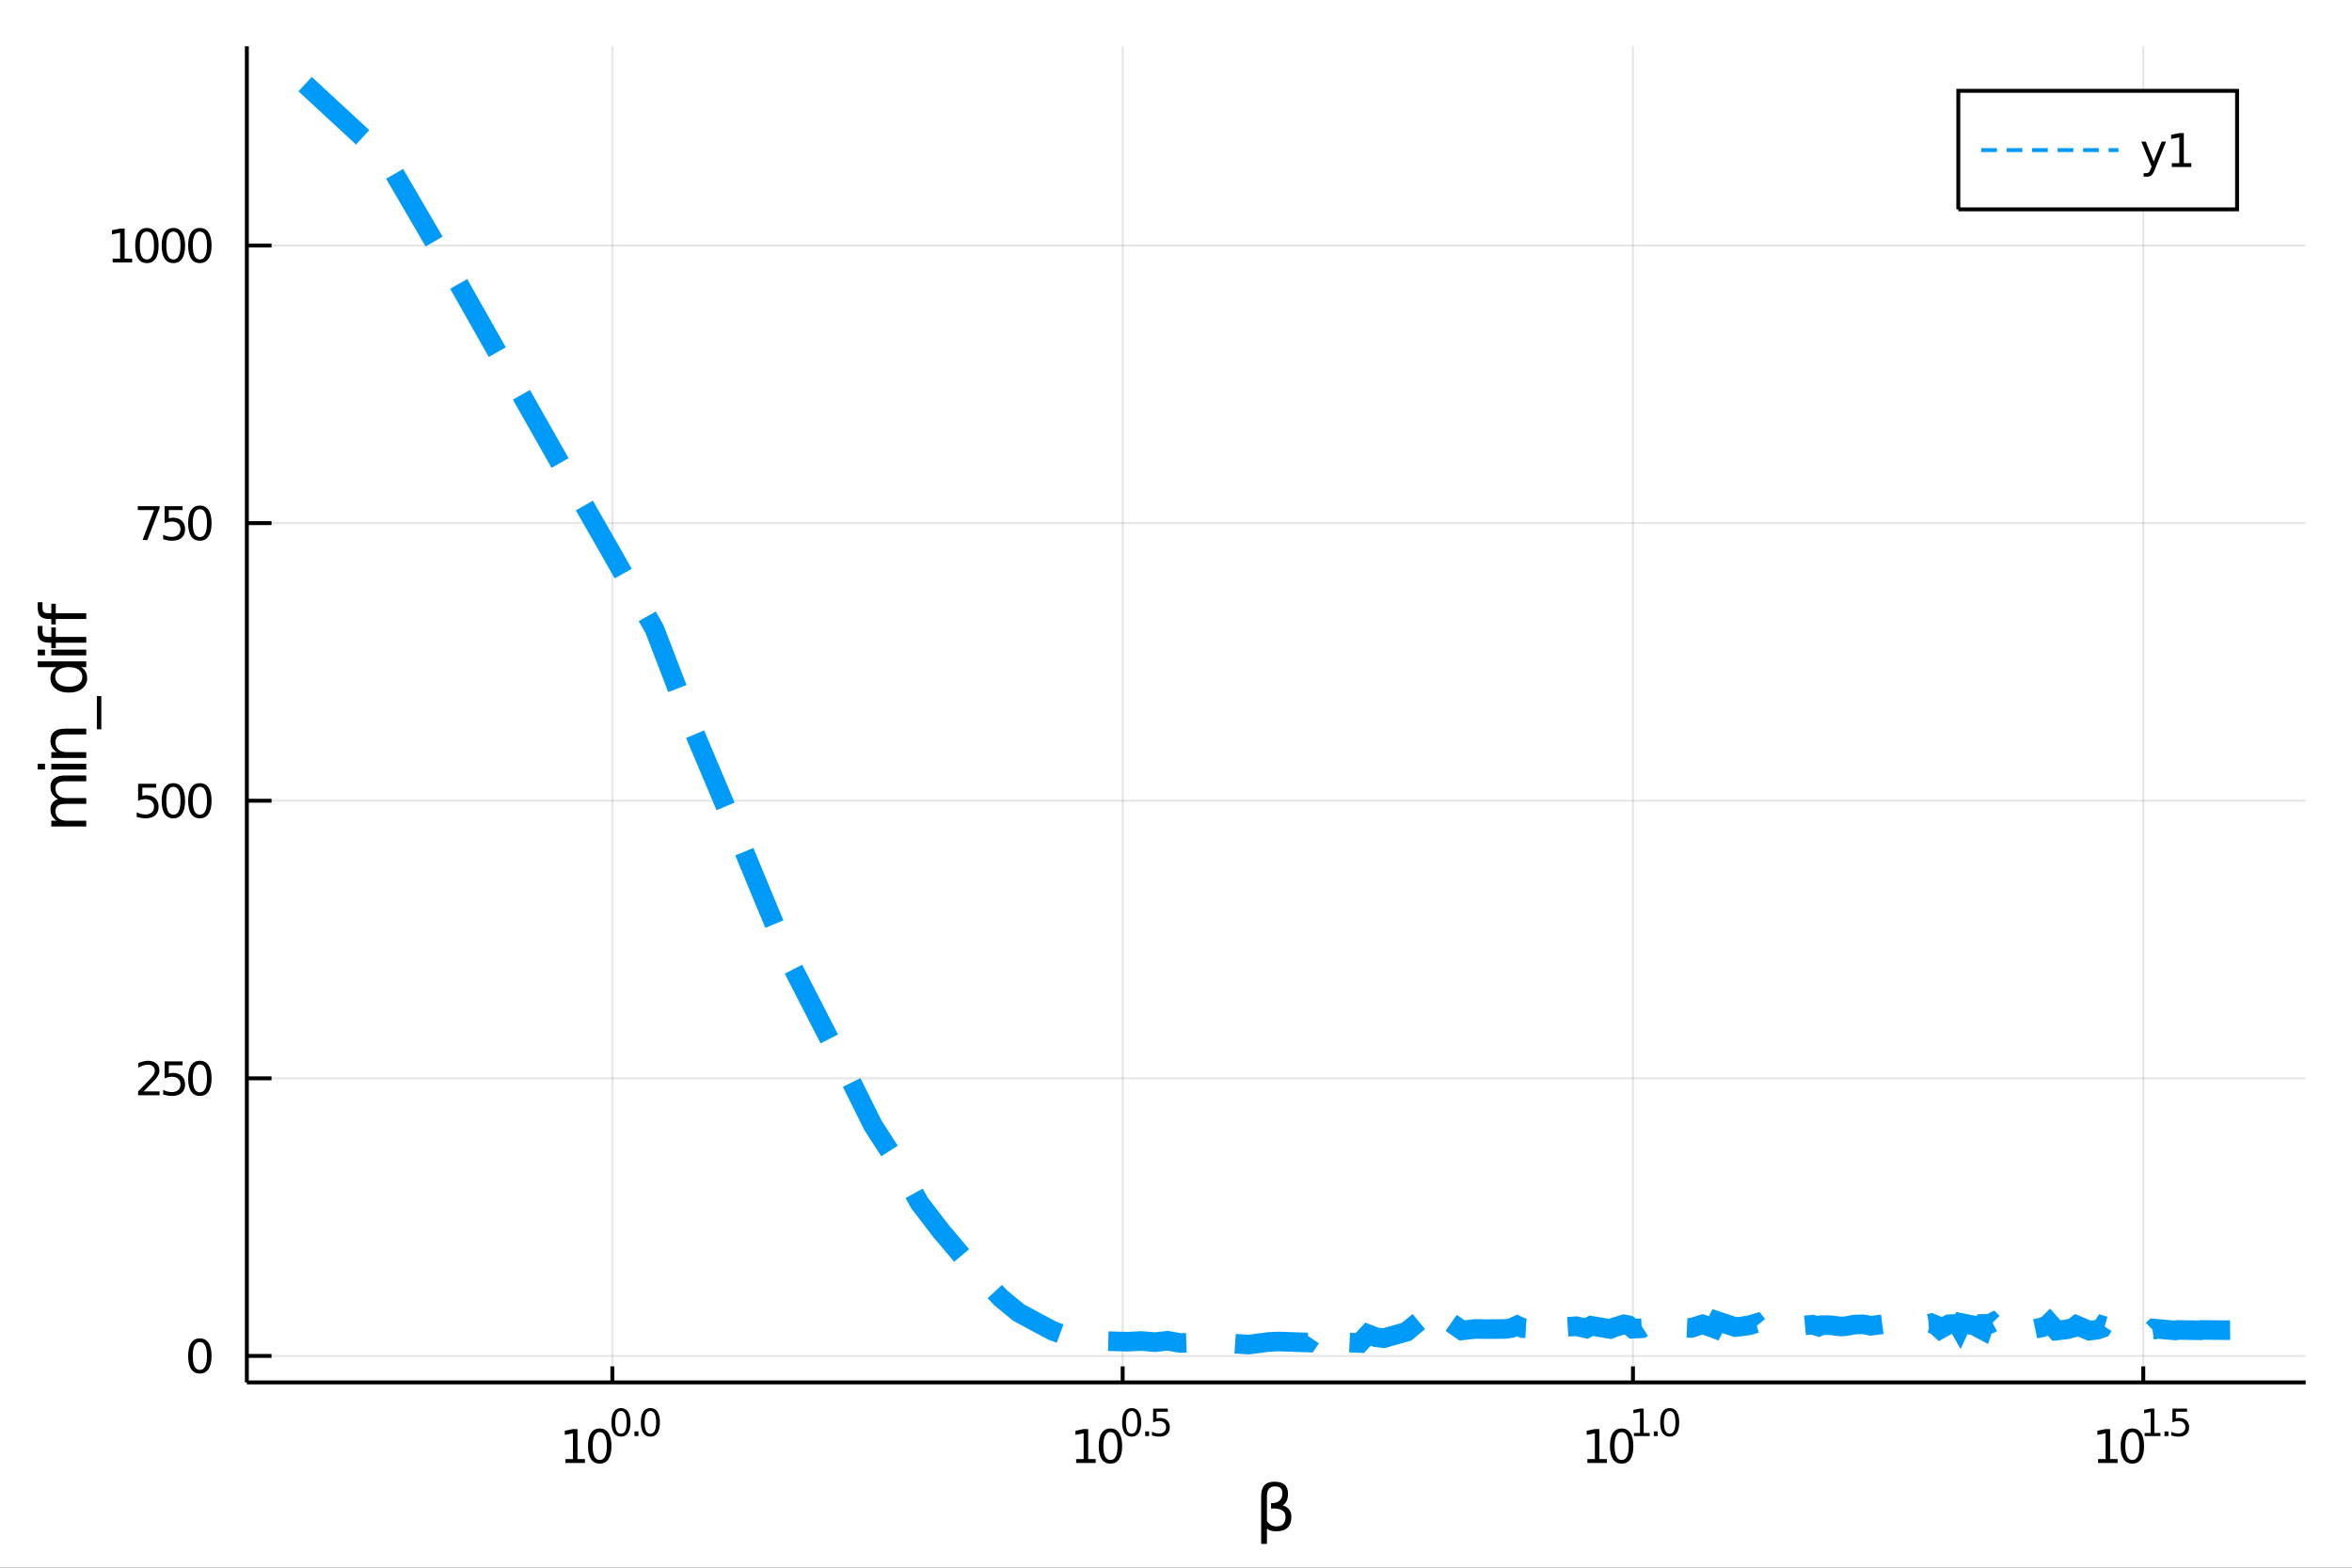 <?xml version="1.0" encoding="utf-8"?>
<svg xmlns="http://www.w3.org/2000/svg" xmlns:xlink="http://www.w3.org/1999/xlink" width="600" height="400" viewBox="0 0 2400 1600">
<rect x="0" y="0" width="2400" height="1600" fill="#333333" stroke="none"/>
<defs>
  <clipPath id="clip210">
    <rect x="0" y="0" width="2400" height="1600"/>
  </clipPath>
</defs>
<path clip-path="url(#clip210)" d="
M0 1600 L2400 1600 L2400 0 L0 0  Z
  " fill="#ffffff" fill-rule="evenodd" fill-opacity="1"/>
<defs>
  <clipPath id="clip211">
    <rect x="480" y="0" width="1681" height="1600"/>
  </clipPath>
</defs>
<path clip-path="url(#clip210)" d="
M251.88 1410.9 L2352.76 1410.9 L2352.76 47.244 L251.88 47.244  Z
  " fill="#ffffff" fill-rule="evenodd" fill-opacity="1"/>
<defs>
  <clipPath id="clip212">
    <rect x="251" y="47" width="2102" height="1365"/>
  </clipPath>
</defs>
<polyline clip-path="url(#clip212)" style="stroke:#000000; stroke-width:2; stroke-opacity:0.1; fill:none" points="
  624.844,1410.9 624.844,47.244 
  "/>
<polyline clip-path="url(#clip212)" style="stroke:#000000; stroke-width:2; stroke-opacity:0.1; fill:none" points="
  1145.57,1410.9 1145.57,47.244 
  "/>
<polyline clip-path="url(#clip212)" style="stroke:#000000; stroke-width:2; stroke-opacity:0.1; fill:none" points="
  1666.29,1410.9 1666.29,47.244 
  "/>
<polyline clip-path="url(#clip212)" style="stroke:#000000; stroke-width:2; stroke-opacity:0.1; fill:none" points="
  2187.01,1410.9 2187.01,47.244 
  "/>
<polyline clip-path="url(#clip210)" style="stroke:#000000; stroke-width:4; stroke-opacity:1; fill:none" points="
  251.88,1410.9 2352.76,1410.9 
  "/>
<polyline clip-path="url(#clip210)" style="stroke:#000000; stroke-width:4; stroke-opacity:1; fill:none" points="
  624.844,1410.9 624.844,1394.53 
  "/>
<polyline clip-path="url(#clip210)" style="stroke:#000000; stroke-width:4; stroke-opacity:1; fill:none" points="
  1145.57,1410.9 1145.57,1394.53 
  "/>
<polyline clip-path="url(#clip210)" style="stroke:#000000; stroke-width:4; stroke-opacity:1; fill:none" points="
  1666.29,1410.9 1666.29,1394.53 
  "/>
<polyline clip-path="url(#clip210)" style="stroke:#000000; stroke-width:4; stroke-opacity:1; fill:none" points="
  2187.01,1410.9 2187.01,1394.53 
  "/>
<path clip-path="url(#clip210)" d="M 0 0 M576.996 1489.17 L584.635 1489.17 L584.635 1462.8 L576.325 1464.47 L576.325 1460.21 L584.589 1458.54 L589.265 1458.54 L589.265 1489.17 L596.904 1489.17 L596.904 1493.1 L576.996 1493.1 L576.996 1489.17 Z" fill="#000000" fill-rule="evenodd" fill-opacity="1" /><path clip-path="url(#clip210)" d="M 0 0 M611.973 1461.62 Q608.362 1461.62 606.533 1465.19 Q604.728 1468.73 604.728 1475.86 Q604.728 1482.97 606.533 1486.53 Q608.362 1490.07 611.973 1490.07 Q615.607 1490.07 617.413 1486.53 Q619.242 1482.97 619.242 1475.86 Q619.242 1468.73 617.413 1465.19 Q615.607 1461.62 611.973 1461.62 M611.973 1457.92 Q617.783 1457.92 620.839 1462.53 Q623.917 1467.11 623.917 1475.86 Q623.917 1484.59 620.839 1489.19 Q617.783 1493.78 611.973 1493.78 Q606.163 1493.78 603.084 1489.19 Q600.029 1484.59 600.029 1475.86 Q600.029 1467.11 603.084 1462.53 Q606.163 1457.92 611.973 1457.92 Z" fill="#000000" fill-rule="evenodd" fill-opacity="1" /><path clip-path="url(#clip210)" d="M 0 0 M633.622 1440.11 Q630.688 1440.11 629.202 1443.01 Q627.735 1445.89 627.735 1451.68 Q627.735 1457.46 629.202 1460.35 Q630.688 1463.23 633.622 1463.23 Q636.575 1463.23 638.042 1460.35 Q639.528 1457.46 639.528 1451.68 Q639.528 1445.89 638.042 1443.01 Q636.575 1440.11 633.622 1440.11 M633.622 1437.11 Q638.343 1437.11 640.826 1440.85 Q643.327 1444.57 643.327 1451.68 Q643.327 1458.77 640.826 1462.51 Q638.343 1466.24 633.622 1466.24 Q628.902 1466.24 626.4 1462.51 Q623.917 1458.77 623.917 1451.68 Q623.917 1444.57 626.4 1440.85 Q628.902 1437.11 633.622 1437.11 Z" fill="#000000" fill-rule="evenodd" fill-opacity="1" /><path clip-path="url(#clip210)" d="M 0 0 M647.446 1460.92 L651.414 1460.92 L651.414 1465.69 L647.446 1465.69 L647.446 1460.92 Z" fill="#000000" fill-rule="evenodd" fill-opacity="1" /><path clip-path="url(#clip210)" d="M 0 0 M663.658 1440.11 Q660.724 1440.11 659.238 1443.01 Q657.771 1445.89 657.771 1451.68 Q657.771 1457.46 659.238 1460.35 Q660.724 1463.23 663.658 1463.23 Q666.611 1463.23 668.078 1460.35 Q669.564 1457.46 669.564 1451.68 Q669.564 1445.89 668.078 1443.01 Q666.611 1440.11 663.658 1440.11 M663.658 1437.11 Q668.379 1437.11 670.862 1440.85 Q673.363 1444.57 673.363 1451.68 Q673.363 1458.77 670.862 1462.51 Q668.379 1466.24 663.658 1466.24 Q658.938 1466.24 656.436 1462.51 Q653.953 1458.77 653.953 1451.68 Q653.953 1444.57 656.436 1440.85 Q658.938 1437.11 663.658 1437.11 Z" fill="#000000" fill-rule="evenodd" fill-opacity="1" /><path clip-path="url(#clip210)" d="M 0 0 M1098.12 1489.17 L1105.76 1489.17 L1105.76 1462.8 L1097.45 1464.47 L1097.45 1460.21 L1105.71 1458.54 L1110.39 1458.54 L1110.39 1489.17 L1118.03 1489.17 L1118.03 1493.1 L1098.12 1493.1 L1098.12 1489.17 Z" fill="#000000" fill-rule="evenodd" fill-opacity="1" /><path clip-path="url(#clip210)" d="M 0 0 M1133.1 1461.62 Q1129.49 1461.62 1127.66 1465.19 Q1125.85 1468.73 1125.85 1475.86 Q1125.85 1482.97 1127.66 1486.53 Q1129.49 1490.07 1133.1 1490.07 Q1136.73 1490.07 1138.54 1486.53 Q1140.37 1482.97 1140.37 1475.86 Q1140.37 1468.73 1138.54 1465.19 Q1136.73 1461.62 1133.1 1461.62 M1133.1 1457.92 Q1138.91 1457.92 1141.96 1462.53 Q1145.04 1467.11 1145.04 1475.86 Q1145.04 1484.59 1141.96 1489.19 Q1138.91 1493.78 1133.1 1493.78 Q1127.29 1493.78 1124.21 1489.19 Q1121.15 1484.59 1121.15 1475.86 Q1121.15 1467.11 1124.21 1462.53 Q1127.29 1457.92 1133.1 1457.92 Z" fill="#000000" fill-rule="evenodd" fill-opacity="1" /><path clip-path="url(#clip210)" d="M 0 0 M1154.75 1440.11 Q1151.81 1440.11 1150.33 1443.01 Q1148.86 1445.89 1148.86 1451.68 Q1148.86 1457.46 1150.33 1460.35 Q1151.81 1463.23 1154.75 1463.23 Q1157.7 1463.23 1159.17 1460.35 Q1160.65 1457.46 1160.65 1451.68 Q1160.65 1445.89 1159.17 1443.01 Q1157.7 1440.11 1154.75 1440.11 M1154.75 1437.11 Q1159.47 1437.11 1161.95 1440.85 Q1164.45 1444.57 1164.45 1451.68 Q1164.45 1458.77 1161.95 1462.51 Q1159.47 1466.24 1154.75 1466.24 Q1150.03 1466.24 1147.53 1462.51 Q1145.04 1458.77 1145.04 1451.68 Q1145.04 1444.57 1147.53 1440.85 Q1150.03 1437.11 1154.75 1437.11 Z" fill="#000000" fill-rule="evenodd" fill-opacity="1" /><path clip-path="url(#clip210)" d="M 0 0 M1168.57 1460.92 L1172.54 1460.92 L1172.54 1465.69 L1168.57 1465.69 L1168.57 1460.92 Z" fill="#000000" fill-rule="evenodd" fill-opacity="1" /><path clip-path="url(#clip210)" d="M 0 0 M1176.7 1437.61 L1191.61 1437.61 L1191.61 1440.81 L1180.18 1440.81 L1180.18 1447.69 Q1181 1447.41 1181.83 1447.28 Q1182.66 1447.13 1183.49 1447.13 Q1188.19 1447.13 1190.93 1449.71 Q1193.68 1452.28 1193.68 1456.68 Q1193.68 1461.22 1190.86 1463.74 Q1188.04 1466.24 1182.9 1466.24 Q1181.14 1466.24 1179.29 1465.94 Q1177.47 1465.64 1175.51 1465.04 L1175.51 1461.22 Q1177.2 1462.14 1179.01 1462.59 Q1180.82 1463.04 1182.83 1463.04 Q1186.08 1463.04 1187.98 1461.33 Q1189.88 1459.62 1189.88 1456.68 Q1189.88 1453.75 1187.98 1452.04 Q1186.08 1450.33 1182.83 1450.33 Q1181.3 1450.33 1179.78 1450.67 Q1178.28 1451 1176.7 1451.72 L1176.7 1437.61 Z" fill="#000000" fill-rule="evenodd" fill-opacity="1" /><path clip-path="url(#clip210)" d="M 0 0 M1619.78 1489.17 L1627.42 1489.17 L1627.42 1462.8 L1619.11 1464.47 L1619.11 1460.21 L1627.38 1458.54 L1632.05 1458.54 L1632.05 1489.17 L1639.69 1489.17 L1639.69 1493.1 L1619.78 1493.1 L1619.78 1489.17 Z" fill="#000000" fill-rule="evenodd" fill-opacity="1" /><path clip-path="url(#clip210)" d="M 0 0 M1654.76 1461.62 Q1651.15 1461.62 1649.32 1465.19 Q1647.51 1468.73 1647.51 1475.86 Q1647.51 1482.97 1649.32 1486.53 Q1651.15 1490.07 1654.76 1490.07 Q1658.39 1490.07 1660.2 1486.53 Q1662.03 1482.97 1662.03 1475.86 Q1662.03 1468.73 1660.2 1465.19 Q1658.39 1461.62 1654.76 1461.62 M1654.76 1457.92 Q1660.57 1457.92 1663.63 1462.53 Q1666.7 1467.11 1666.7 1475.86 Q1666.7 1484.59 1663.63 1489.19 Q1660.57 1493.78 1654.76 1493.78 Q1648.95 1493.78 1645.87 1489.19 Q1642.82 1484.59 1642.82 1475.86 Q1642.82 1467.11 1645.87 1462.53 Q1648.95 1457.92 1654.76 1457.92 Z" fill="#000000" fill-rule="evenodd" fill-opacity="1" /><path clip-path="url(#clip210)" d="M 0 0 M1667.25 1462.5 L1673.46 1462.5 L1673.46 1441.07 L1666.7 1442.43 L1666.7 1438.97 L1673.42 1437.61 L1677.22 1437.61 L1677.22 1462.5 L1683.42 1462.5 L1683.42 1465.69 L1667.25 1465.69 L1667.25 1462.5 Z" fill="#000000" fill-rule="evenodd" fill-opacity="1" /><path clip-path="url(#clip210)" d="M 0 0 M1687.54 1460.92 L1691.51 1460.92 L1691.51 1465.69 L1687.54 1465.69 L1687.54 1460.92 Z" fill="#000000" fill-rule="evenodd" fill-opacity="1" /><path clip-path="url(#clip210)" d="M 0 0 M1703.76 1440.11 Q1700.82 1440.11 1699.34 1443.01 Q1697.87 1445.89 1697.87 1451.68 Q1697.87 1457.46 1699.34 1460.35 Q1700.82 1463.23 1703.76 1463.23 Q1706.71 1463.23 1708.18 1460.35 Q1709.66 1457.46 1709.66 1451.68 Q1709.66 1445.89 1708.18 1443.01 Q1706.71 1440.11 1703.76 1440.11 M1703.76 1437.11 Q1708.48 1437.11 1710.96 1440.85 Q1713.46 1444.57 1713.46 1451.68 Q1713.46 1458.77 1710.96 1462.51 Q1708.48 1466.24 1703.76 1466.24 Q1699.04 1466.24 1696.53 1462.51 Q1694.05 1458.77 1694.05 1451.68 Q1694.05 1444.57 1696.53 1440.85 Q1699.04 1437.11 1703.76 1437.11 Z" fill="#000000" fill-rule="evenodd" fill-opacity="1" /><path clip-path="url(#clip210)" d="M 0 0 M2140.91 1489.17 L2148.55 1489.17 L2148.55 1462.8 L2140.24 1464.47 L2140.24 1460.21 L2148.5 1458.54 L2153.18 1458.54 L2153.18 1489.17 L2160.82 1489.17 L2160.82 1493.1 L2140.91 1493.1 L2140.91 1489.17 Z" fill="#000000" fill-rule="evenodd" fill-opacity="1" /><path clip-path="url(#clip210)" d="M 0 0 M2175.89 1461.62 Q2172.27 1461.62 2170.45 1465.19 Q2168.64 1468.73 2168.64 1475.86 Q2168.64 1482.97 2170.45 1486.53 Q2172.27 1490.07 2175.89 1490.07 Q2179.52 1490.07 2181.33 1486.53 Q2183.15 1482.97 2183.15 1475.86 Q2183.15 1468.73 2181.33 1465.19 Q2179.52 1461.62 2175.89 1461.62 M2175.89 1457.92 Q2181.7 1457.92 2184.75 1462.53 Q2187.83 1467.11 2187.83 1475.86 Q2187.83 1484.59 2184.75 1489.19 Q2181.7 1493.78 2175.89 1493.78 Q2170.08 1493.78 2167 1489.19 Q2163.94 1484.59 2163.94 1475.86 Q2163.94 1467.11 2167 1462.53 Q2170.08 1457.92 2175.89 1457.92 Z" fill="#000000" fill-rule="evenodd" fill-opacity="1" /><path clip-path="url(#clip210)" d="M 0 0 M2188.38 1462.5 L2194.58 1462.5 L2194.58 1441.07 L2187.83 1442.43 L2187.83 1438.97 L2194.54 1437.61 L2198.34 1437.61 L2198.34 1462.5 L2204.55 1462.5 L2204.55 1465.69 L2188.38 1465.69 L2188.38 1462.5 Z" fill="#000000" fill-rule="evenodd" fill-opacity="1" /><path clip-path="url(#clip210)" d="M 0 0 M2208.67 1460.92 L2212.64 1460.92 L2212.64 1465.69 L2208.67 1465.69 L2208.67 1460.92 Z" fill="#000000" fill-rule="evenodd" fill-opacity="1" /><path clip-path="url(#clip210)" d="M 0 0 M2216.79 1437.61 L2231.71 1437.61 L2231.71 1440.81 L2220.27 1440.81 L2220.27 1447.69 Q2221.1 1447.41 2221.93 1447.28 Q2222.76 1447.13 2223.58 1447.13 Q2228.29 1447.13 2231.03 1449.71 Q2233.78 1452.28 2233.78 1456.68 Q2233.78 1461.22 2230.96 1463.74 Q2228.14 1466.24 2223 1466.24 Q2221.23 1466.24 2219.39 1465.94 Q2217.57 1465.64 2215.61 1465.04 L2215.61 1461.22 Q2217.3 1462.14 2219.11 1462.59 Q2220.91 1463.04 2222.93 1463.04 Q2226.18 1463.04 2228.08 1461.33 Q2229.98 1459.62 2229.98 1456.68 Q2229.98 1453.75 2228.08 1452.04 Q2226.18 1450.33 2222.93 1450.33 Q2221.4 1450.33 2219.88 1450.67 Q2218.37 1451 2216.79 1451.72 L2216.79 1437.61 Z" fill="#000000" fill-rule="evenodd" fill-opacity="1" /><path clip-path="url(#clip210)" d="M 0 0 M1292.8 1559.99 L1292.8 1575.74 L1286.91 1575.74 L1286.91 1526.76 Q1286.91 1512.25 1300.47 1512.25 Q1314.29 1512.25 1314.29 1524.5 Q1314.29 1533.22 1308.81 1536.4 Q1317.72 1539.27 1317.72 1547.77 Q1317.72 1562.85 1302.38 1562.85 Q1295.63 1562.85 1292.8 1559.99 M1292.8 1552.35 Q1296.33 1557.86 1302.6 1557.86 Q1311.77 1557.86 1311.77 1547.86 Q1311.77 1538.89 1297 1539.59 L1297 1534.18 Q1308.56 1534.18 1308.56 1523.99 Q1308.56 1517.02 1301.11 1517.02 Q1292.8 1517.02 1292.8 1526.95 L1292.8 1552.35 Z" fill="#000000" fill-rule="evenodd" fill-opacity="1" /><polyline clip-path="url(#clip212)" style="stroke:#000000; stroke-width:2; stroke-opacity:0.1; fill:none" points="
  251.88,1383.89 2352.76,1383.89 
  "/>
<polyline clip-path="url(#clip212)" style="stroke:#000000; stroke-width:2; stroke-opacity:0.1; fill:none" points="
  251.88,1100.56 2352.76,1100.56 
  "/>
<polyline clip-path="url(#clip212)" style="stroke:#000000; stroke-width:2; stroke-opacity:0.1; fill:none" points="
  251.88,817.231 2352.76,817.231 
  "/>
<polyline clip-path="url(#clip212)" style="stroke:#000000; stroke-width:2; stroke-opacity:0.1; fill:none" points="
  251.88,533.904 2352.76,533.904 
  "/>
<polyline clip-path="url(#clip212)" style="stroke:#000000; stroke-width:2; stroke-opacity:0.1; fill:none" points="
  251.88,250.576 2352.76,250.576 
  "/>
<polyline clip-path="url(#clip210)" style="stroke:#000000; stroke-width:4; stroke-opacity:1; fill:none" points="
  251.88,1410.9 251.88,47.244 
  "/>
<polyline clip-path="url(#clip210)" style="stroke:#000000; stroke-width:4; stroke-opacity:1; fill:none" points="
  251.88,1383.89 277.09,1383.89 
  "/>
<polyline clip-path="url(#clip210)" style="stroke:#000000; stroke-width:4; stroke-opacity:1; fill:none" points="
  251.88,1100.56 277.09,1100.56 
  "/>
<polyline clip-path="url(#clip210)" style="stroke:#000000; stroke-width:4; stroke-opacity:1; fill:none" points="
  251.88,817.231 277.09,817.231 
  "/>
<polyline clip-path="url(#clip210)" style="stroke:#000000; stroke-width:4; stroke-opacity:1; fill:none" points="
  251.88,533.904 277.09,533.904 
  "/>
<polyline clip-path="url(#clip210)" style="stroke:#000000; stroke-width:4; stroke-opacity:1; fill:none" points="
  251.88,250.576 277.09,250.576 
  "/>
<path clip-path="url(#clip210)" d="M 0 0 M203.936 1369.68 Q200.325 1369.68 198.496 1373.25 Q196.69 1376.79 196.69 1383.92 Q196.69 1391.03 198.496 1394.59 Q200.325 1398.13 203.936 1398.13 Q207.57 1398.13 209.375 1394.59 Q211.204 1391.03 211.204 1383.92 Q211.204 1376.79 209.375 1373.25 Q207.57 1369.68 203.936 1369.68 M203.936 1365.98 Q209.746 1365.98 212.801 1370.59 Q215.88 1375.17 215.88 1383.92 Q215.88 1392.65 212.801 1397.25 Q209.746 1401.84 203.936 1401.84 Q198.125 1401.84 195.047 1397.25 Q191.991 1392.65 191.991 1383.92 Q191.991 1375.17 195.047 1370.59 Q198.125 1365.98 203.936 1365.98 Z" fill="#000000" fill-rule="evenodd" fill-opacity="1" /><path clip-path="url(#clip210)" d="M 0 0 M146.529 1113.9 L162.848 1113.9 L162.848 1117.84 L140.904 1117.84 L140.904 1113.9 Q143.566 1111.15 148.149 1106.52 Q152.755 1101.87 153.936 1100.52 Q156.181 1098 157.061 1096.26 Q157.964 1094.51 157.964 1092.82 Q157.964 1090.06 156.019 1088.33 Q154.098 1086.59 150.996 1086.59 Q148.797 1086.59 146.343 1087.35 Q143.913 1088.12 141.135 1089.67 L141.135 1084.95 Q143.959 1083.81 146.413 1083.23 Q148.866 1082.65 150.903 1082.65 Q156.274 1082.65 159.468 1085.34 Q162.663 1088.02 162.663 1092.51 Q162.663 1094.64 161.852 1096.57 Q161.065 1098.46 158.959 1101.06 Q158.38 1101.73 155.278 1104.95 Q152.177 1108.14 146.529 1113.9 Z" fill="#000000" fill-rule="evenodd" fill-opacity="1" /><path clip-path="url(#clip210)" d="M 0 0 M167.964 1083.28 L186.32 1083.28 L186.32 1087.21 L172.246 1087.21 L172.246 1095.69 Q173.264 1095.34 174.283 1095.18 Q175.301 1094.99 176.32 1094.99 Q182.107 1094.99 185.487 1098.16 Q188.866 1101.33 188.866 1106.75 Q188.866 1112.33 185.394 1115.43 Q181.922 1118.51 175.602 1118.51 Q173.427 1118.51 171.158 1118.14 Q168.913 1117.77 166.505 1117.03 L166.505 1112.33 Q168.589 1113.46 170.811 1114.02 Q173.033 1114.57 175.51 1114.57 Q179.514 1114.57 181.852 1112.47 Q184.19 1110.36 184.19 1106.75 Q184.19 1103.14 181.852 1101.03 Q179.514 1098.93 175.51 1098.93 Q173.635 1098.93 171.76 1099.34 Q169.908 1099.76 167.964 1100.64 L167.964 1083.28 Z" fill="#000000" fill-rule="evenodd" fill-opacity="1" /><path clip-path="url(#clip210)" d="M 0 0 M203.936 1086.36 Q200.325 1086.36 198.496 1089.92 Q196.69 1093.46 196.69 1100.59 Q196.69 1107.7 198.496 1111.26 Q200.325 1114.81 203.936 1114.81 Q207.57 1114.81 209.375 1111.26 Q211.204 1107.7 211.204 1100.59 Q211.204 1093.46 209.375 1089.92 Q207.57 1086.36 203.936 1086.36 M203.936 1082.65 Q209.746 1082.65 212.801 1087.26 Q215.88 1091.84 215.88 1100.59 Q215.88 1109.32 212.801 1113.93 Q209.746 1118.51 203.936 1118.51 Q198.125 1118.51 195.047 1113.93 Q191.991 1109.32 191.991 1100.59 Q191.991 1091.84 195.047 1087.26 Q198.125 1082.65 203.936 1082.65 Z" fill="#000000" fill-rule="evenodd" fill-opacity="1" /><path clip-path="url(#clip210)" d="M 0 0 M140.95 799.951 L159.306 799.951 L159.306 803.886 L145.232 803.886 L145.232 812.359 Q146.251 812.011 147.269 811.849 Q148.288 811.664 149.306 811.664 Q155.093 811.664 158.473 814.835 Q161.852 818.007 161.852 823.423 Q161.852 829.002 158.38 832.104 Q154.908 835.183 148.589 835.183 Q146.413 835.183 144.144 834.812 Q141.899 834.442 139.492 833.701 L139.492 829.002 Q141.575 830.136 143.797 830.692 Q146.019 831.247 148.496 831.247 Q152.501 831.247 154.839 829.141 Q157.177 827.034 157.177 823.423 Q157.177 819.812 154.839 817.706 Q152.501 815.599 148.496 815.599 Q146.621 815.599 144.746 816.016 Q142.894 816.433 140.95 817.312 L140.95 799.951 Z" fill="#000000" fill-rule="evenodd" fill-opacity="1" /><path clip-path="url(#clip210)" d="M 0 0 M176.922 803.03 Q173.311 803.03 171.482 806.595 Q169.677 810.136 169.677 817.266 Q169.677 824.372 171.482 827.937 Q173.311 831.479 176.922 831.479 Q180.556 831.479 182.362 827.937 Q184.19 824.372 184.19 817.266 Q184.19 810.136 182.362 806.595 Q180.556 803.03 176.922 803.03 M176.922 799.326 Q182.732 799.326 185.788 803.933 Q188.866 808.516 188.866 817.266 Q188.866 825.993 185.788 830.599 Q182.732 835.183 176.922 835.183 Q171.112 835.183 168.033 830.599 Q164.977 825.993 164.977 817.266 Q164.977 808.516 168.033 803.933 Q171.112 799.326 176.922 799.326 Z" fill="#000000" fill-rule="evenodd" fill-opacity="1" /><path clip-path="url(#clip210)" d="M 0 0 M203.936 803.03 Q200.325 803.03 198.496 806.595 Q196.69 810.136 196.69 817.266 Q196.69 824.372 198.496 827.937 Q200.325 831.479 203.936 831.479 Q207.57 831.479 209.375 827.937 Q211.204 824.372 211.204 817.266 Q211.204 810.136 209.375 806.595 Q207.57 803.03 203.936 803.03 M203.936 799.326 Q209.746 799.326 212.801 803.933 Q215.88 808.516 215.88 817.266 Q215.88 825.993 212.801 830.599 Q209.746 835.183 203.936 835.183 Q198.125 835.183 195.047 830.599 Q191.991 825.993 191.991 817.266 Q191.991 808.516 195.047 803.933 Q198.125 799.326 203.936 799.326 Z" fill="#000000" fill-rule="evenodd" fill-opacity="1" /><path clip-path="url(#clip210)" d="M 0 0 M140.626 516.624 L162.848 516.624 L162.848 518.614 L150.302 551.184 L145.417 551.184 L157.223 520.559 L140.626 520.559 L140.626 516.624 Z" fill="#000000" fill-rule="evenodd" fill-opacity="1" /><path clip-path="url(#clip210)" d="M 0 0 M167.964 516.624 L186.32 516.624 L186.32 520.559 L172.246 520.559 L172.246 529.031 Q173.264 528.684 174.283 528.522 Q175.301 528.337 176.32 528.337 Q182.107 528.337 185.487 531.508 Q188.866 534.679 188.866 540.096 Q188.866 545.675 185.394 548.776 Q181.922 551.855 175.602 551.855 Q173.427 551.855 171.158 551.485 Q168.913 551.114 166.505 550.374 L166.505 545.675 Q168.589 546.809 170.811 547.364 Q173.033 547.92 175.51 547.92 Q179.514 547.92 181.852 545.813 Q184.19 543.707 184.19 540.096 Q184.19 536.485 181.852 534.378 Q179.514 532.272 175.51 532.272 Q173.635 532.272 171.76 532.688 Q169.908 533.105 167.964 533.985 L167.964 516.624 Z" fill="#000000" fill-rule="evenodd" fill-opacity="1" /><path clip-path="url(#clip210)" d="M 0 0 M203.936 519.702 Q200.325 519.702 198.496 523.267 Q196.69 526.809 196.69 533.938 Q196.69 541.045 198.496 544.61 Q200.325 548.151 203.936 548.151 Q207.57 548.151 209.375 544.61 Q211.204 541.045 211.204 533.938 Q211.204 526.809 209.375 523.267 Q207.57 519.702 203.936 519.702 M203.936 515.999 Q209.746 515.999 212.801 520.605 Q215.88 525.189 215.88 533.938 Q215.88 542.665 212.801 547.272 Q209.746 551.855 203.936 551.855 Q198.125 551.855 195.047 547.272 Q191.991 542.665 191.991 533.938 Q191.991 525.189 195.047 520.605 Q198.125 515.999 203.936 515.999 Z" fill="#000000" fill-rule="evenodd" fill-opacity="1" /><path clip-path="url(#clip210)" d="M 0 0 M114.931 263.921 L122.57 263.921 L122.57 237.555 L114.26 239.222 L114.26 234.963 L122.524 233.296 L127.2 233.296 L127.2 263.921 L134.839 263.921 L134.839 267.856 L114.931 267.856 L114.931 263.921 Z" fill="#000000" fill-rule="evenodd" fill-opacity="1" /><path clip-path="url(#clip210)" d="M 0 0 M149.908 236.375 Q146.297 236.375 144.468 239.94 Q142.663 243.481 142.663 250.611 Q142.663 257.717 144.468 261.282 Q146.297 264.824 149.908 264.824 Q153.542 264.824 155.348 261.282 Q157.177 257.717 157.177 250.611 Q157.177 243.481 155.348 239.94 Q153.542 236.375 149.908 236.375 M149.908 232.671 Q155.718 232.671 158.774 237.278 Q161.852 241.861 161.852 250.611 Q161.852 259.338 158.774 263.944 Q155.718 268.528 149.908 268.528 Q144.098 268.528 141.019 263.944 Q137.964 259.338 137.964 250.611 Q137.964 241.861 141.019 237.278 Q144.098 232.671 149.908 232.671 Z" fill="#000000" fill-rule="evenodd" fill-opacity="1" /><path clip-path="url(#clip210)" d="M 0 0 M176.922 236.375 Q173.311 236.375 171.482 239.94 Q169.677 243.481 169.677 250.611 Q169.677 257.717 171.482 261.282 Q173.311 264.824 176.922 264.824 Q180.556 264.824 182.362 261.282 Q184.19 257.717 184.19 250.611 Q184.19 243.481 182.362 239.94 Q180.556 236.375 176.922 236.375 M176.922 232.671 Q182.732 232.671 185.788 237.278 Q188.866 241.861 188.866 250.611 Q188.866 259.338 185.788 263.944 Q182.732 268.528 176.922 268.528 Q171.112 268.528 168.033 263.944 Q164.977 259.338 164.977 250.611 Q164.977 241.861 168.033 237.278 Q171.112 232.671 176.922 232.671 Z" fill="#000000" fill-rule="evenodd" fill-opacity="1" /><path clip-path="url(#clip210)" d="M 0 0 M203.936 236.375 Q200.325 236.375 198.496 239.94 Q196.69 243.481 196.69 250.611 Q196.69 257.717 198.496 261.282 Q200.325 264.824 203.936 264.824 Q207.57 264.824 209.375 261.282 Q211.204 257.717 211.204 250.611 Q211.204 243.481 209.375 239.94 Q207.57 236.375 203.936 236.375 M203.936 232.671 Q209.746 232.671 212.801 237.278 Q215.88 241.861 215.88 250.611 Q215.88 259.338 212.801 263.944 Q209.746 268.528 203.936 268.528 Q198.125 268.528 195.047 263.944 Q191.991 259.338 191.991 250.611 Q191.991 241.861 195.047 237.278 Q198.125 232.671 203.936 232.671 Z" fill="#000000" fill-rule="evenodd" fill-opacity="1" /><path clip-path="url(#clip210)" d="M 0 0 M59.199 815.533 Q55.253 813.336 53.375 810.281 Q51.497 807.225 51.497 803.088 Q51.497 797.518 55.412 794.494 Q59.295 791.47 66.488 791.47 L88.004 791.47 L88.004 797.358 L66.679 797.358 Q61.555 797.358 59.072 799.173 Q56.589 800.987 56.589 804.711 Q56.589 809.262 59.613 811.904 Q62.637 814.546 67.857 814.546 L88.004 814.546 L88.004 820.434 L66.679 820.434 Q61.523 820.434 59.072 822.248 Q56.589 824.063 56.589 827.85 Q56.589 832.338 59.645 834.98 Q62.669 837.622 67.857 837.622 L88.004 837.622 L88.004 843.51 L52.356 843.51 L52.356 837.622 L57.894 837.622 Q54.616 835.616 53.056 832.815 Q51.497 830.015 51.497 826.163 Q51.497 822.28 53.47 819.575 Q55.444 816.838 59.199 815.533 Z" fill="#000000" fill-rule="evenodd" fill-opacity="1" /><path clip-path="url(#clip210)" d="M 0 0 M52.356 785.327 L52.356 779.471 L88.004 779.471 L88.004 785.327 L52.356 785.327 M38.479 785.327 L38.479 779.471 L45.895 779.471 L45.895 785.327 L38.479 785.327 Z" fill="#000000" fill-rule="evenodd" fill-opacity="1" /><path clip-path="url(#clip210)" d="M 0 0 M66.488 743.696 L88.004 743.696 L88.004 749.552 L66.679 749.552 Q61.618 749.552 59.104 751.525 Q56.589 753.499 56.589 757.446 Q56.589 762.188 59.613 764.925 Q62.637 767.662 67.857 767.662 L88.004 767.662 L88.004 773.551 L52.356 773.551 L52.356 767.662 L57.894 767.662 Q54.68 765.562 53.088 762.729 Q51.497 759.864 51.497 756.141 Q51.497 749.998 55.316 746.847 Q59.104 743.696 66.488 743.696 Z" fill="#000000" fill-rule="evenodd" fill-opacity="1" /><path clip-path="url(#clip210)" d="M 0 0 M98.826 710.467 L103.377 710.467 L103.377 744.332 L98.826 744.332 L98.826 710.467 Z" fill="#000000" fill-rule="evenodd" fill-opacity="1" /><path clip-path="url(#clip210)" d="M 0 0 M57.767 680.866 L38.479 680.866 L38.479 675.01 L88.004 675.01 L88.004 680.866 L82.657 680.866 Q85.84 682.712 87.399 685.545 Q88.927 688.346 88.927 692.292 Q88.927 698.754 83.771 702.828 Q78.615 706.87 70.212 706.87 Q61.809 706.87 56.653 702.828 Q51.497 698.754 51.497 692.292 Q51.497 688.346 53.056 685.545 Q54.584 682.712 57.767 680.866 M70.212 700.823 Q76.673 700.823 80.365 698.181 Q84.026 695.507 84.026 690.86 Q84.026 686.213 80.365 683.54 Q76.673 680.866 70.212 680.866 Q63.751 680.866 60.09 683.54 Q56.398 686.213 56.398 690.86 Q56.398 695.507 60.09 698.181 Q63.751 700.823 70.212 700.823 Z" fill="#000000" fill-rule="evenodd" fill-opacity="1" /><path clip-path="url(#clip210)" d="M 0 0 M52.356 668.867 L52.356 663.01 L88.004 663.01 L88.004 668.867 L52.356 668.867 M38.479 668.867 L38.479 663.01 L45.895 663.01 L45.895 668.867 L38.479 668.867 Z" fill="#000000" fill-rule="evenodd" fill-opacity="1" /><path clip-path="url(#clip210)" d="M 0 0 M38.479 638.821 L43.349 638.821 L43.349 644.422 Q43.349 647.573 44.622 648.815 Q45.895 650.024 49.205 650.024 L52.356 650.024 L52.356 640.38 L56.908 640.38 L56.908 650.024 L88.004 650.024 L88.004 655.912 L56.908 655.912 L56.908 661.514 L52.356 661.514 L52.356 655.912 L49.874 655.912 Q43.922 655.912 41.216 653.143 Q38.479 650.374 38.479 644.359 L38.479 638.821 Z" fill="#000000" fill-rule="evenodd" fill-opacity="1" /><path clip-path="url(#clip210)" d="M 0 0 M38.479 614.631 L43.349 614.631 L43.349 620.233 Q43.349 623.384 44.622 624.625 Q45.895 625.835 49.205 625.835 L52.356 625.835 L52.356 616.19 L56.908 616.19 L56.908 625.835 L88.004 625.835 L88.004 631.723 L56.908 631.723 L56.908 637.325 L52.356 637.325 L52.356 631.723 L49.874 631.723 Q43.922 631.723 41.216 628.954 Q38.479 626.185 38.479 620.169 L38.479 614.631 Z" fill="#000000" fill-rule="evenodd" fill-opacity="1" /><polyline clip-path="url(#clip212)" style="stroke:#009af9; stroke-width:20; stroke-opacity:1; fill:none" stroke-dasharray="80, 50" points="
  311.339,85.838 393.801,162.171 463.523,281.782 523.918,388.547 577.19,482.63 624.844,565.85 667.952,642.277 707.307,744.642 743.51,830.438 777.028,911.625 
  808.233,986.374 837.423,1043.25 864.843,1096.33 890.696,1148.41 915.15,1186.36 938.349,1227.89 960.417,1256.68 981.458,1281.56 1020.81,1324.32 1039.28,1339.53 
  1057.01,1349.16 1074.08,1358.22 1090.53,1364.25 1121.74,1368.6 1150.93,1369.35 1164.85,1368.61 1178.35,1369.86 1191.46,1368.37 1204.2,1370.66 1228.66,1369.88 
  1240.4,1371.69 1251.85,1370.79 1273.92,1372.3 1294.96,1369.58 1305.13,1369.16 1334.32,1370.19 1343.64,1356.43 1352.78,1366.57 1361.74,1371.1 1370.52,1369.9 
  1387.59,1370.71 1395.89,1361.64 1404.04,1364.84 1412.04,1365.75 1435.24,1359.19 1457.31,1340.85 1464.43,1357.43 1471.45,1353.7 1478.35,1348.48 1491.85,1357.8 
  1504.96,1356.34 1517.71,1356.5 1536.17,1356.36 1542.16,1355.44 1548.07,1352.75 1553.91,1355.52 1565.36,1356.08 1570.98,1346.55 1587.43,1354.53 1592.78,1354.6 
  1608.47,1353.55 1618.63,1355.84 1623.63,1353.09 1643.09,1356.37 1647.82,1354.48 1657.15,1351.64 1661.74,1352.56 1666.29,1356.09 1675.24,1355.63 1684.03,1350.02 
  1688.35,1354.1 1701.1,1355.19 1709.39,1351.3 1717.54,1354.99 1725.55,1355.34 1737.3,1351.69 1744.96,1354.17 1748.75,1355.61 1752.5,1348.32 1770.82,1354.44 
  1777.94,1353.66 1784.95,1352.57 1791.86,1350.55 1795.27,1354.72 1802.02,1353.48 1805.36,1353.71 1818.47,1354.67 1828.06,1352.75 1831.21,1353.74 1849.68,1351.99 
  1855.67,1353.93 1858.63,1352.54 1861.58,1352.48 1867.41,1352.5 1878.87,1353.87 1884.48,1353.33 1892.78,1351.82 1900.93,1351.6 1903.62,1352 1906.29,1352.55 
  1908.94,1353.11 1921.97,1351.45 1932.14,1355.18 1937.14,1351.35 1949.39,1352.17 1956.59,1353.7 1961.33,1351.3 1968.34,1350.95 1970.65,1350.5 1975.25,1352.35 
  1979.79,1356.51 1988.75,1351.56 1997.53,1351.16 1999.7,1354.99 2001.86,1350.34 2014.6,1352.87 2022.9,1357.31 2024.95,1351.13 2031.05,1350.88 2033.06,1349.8 
  2039.05,1355.86 2050.8,1353.83 2058.47,1351.55 2062.25,1357.76 2075.26,1356.45 2084.32,1354.54 2089.67,1351.87 2091.44,1350.1 2098.46,1358 2108.78,1356.84 
  2115.53,1355.07 2118.86,1352.52 2131.98,1358.09 2139.98,1357.09 2144.72,1355.46 2146.28,1353.05 2163.18,1358.08 2169.17,1357.24 2172.14,1355.76 2192.37,1358.01 
  2196.59,1357.32 2197.99,1355.98 2219.79,1357.89 2222.44,1357.35 2245.64,1357.74 2246.9,1357.34 2270.1,1357.57 2293.3,1357.39 
  "/>
<path clip-path="url(#clip210)" d="
M1998.28 213.659 L2282.73 213.659 L2282.73 92.699 L1998.28 92.699  Z
  " fill="#ffffff" fill-rule="evenodd" fill-opacity="1"/>
<polyline clip-path="url(#clip210)" style="stroke:#000000; stroke-width:4; stroke-opacity:1; fill:none" points="
  1998.28,213.659 2282.73,213.659 2282.73,92.699 1998.28,92.699 1998.28,213.659 
  "/>
<polyline clip-path="url(#clip210)" style="stroke:#009af9; stroke-width:4; stroke-opacity:1; fill:none" stroke-dasharray="16, 10" points="
  2021.62,153.179 2161.68,153.179 
  "/>
<path clip-path="url(#clip210)" d="M 0 0 M2198.86 172.867 Q2197.06 177.496 2195.35 178.908 Q2193.63 180.32 2190.76 180.32 L2187.36 180.32 L2187.36 176.755 L2189.86 176.755 Q2191.62 176.755 2192.59 175.922 Q2193.56 175.089 2194.74 171.987 L2195.51 170.043 L2185.02 144.533 L2189.54 144.533 L2197.64 164.811 L2205.74 144.533 L2210.25 144.533 L2198.86 172.867 Z" fill="#000000" fill-rule="evenodd" fill-opacity="1" /><path clip-path="url(#clip210)" d="M 0 0 M2216.13 166.524 L2223.77 166.524 L2223.77 140.158 L2215.46 141.825 L2215.46 137.566 L2223.73 135.899 L2228.4 135.899 L2228.4 166.524 L2236.04 166.524 L2236.04 170.459 L2216.13 170.459 L2216.13 166.524 Z" fill="#000000" fill-rule="evenodd" fill-opacity="1" /></svg>
